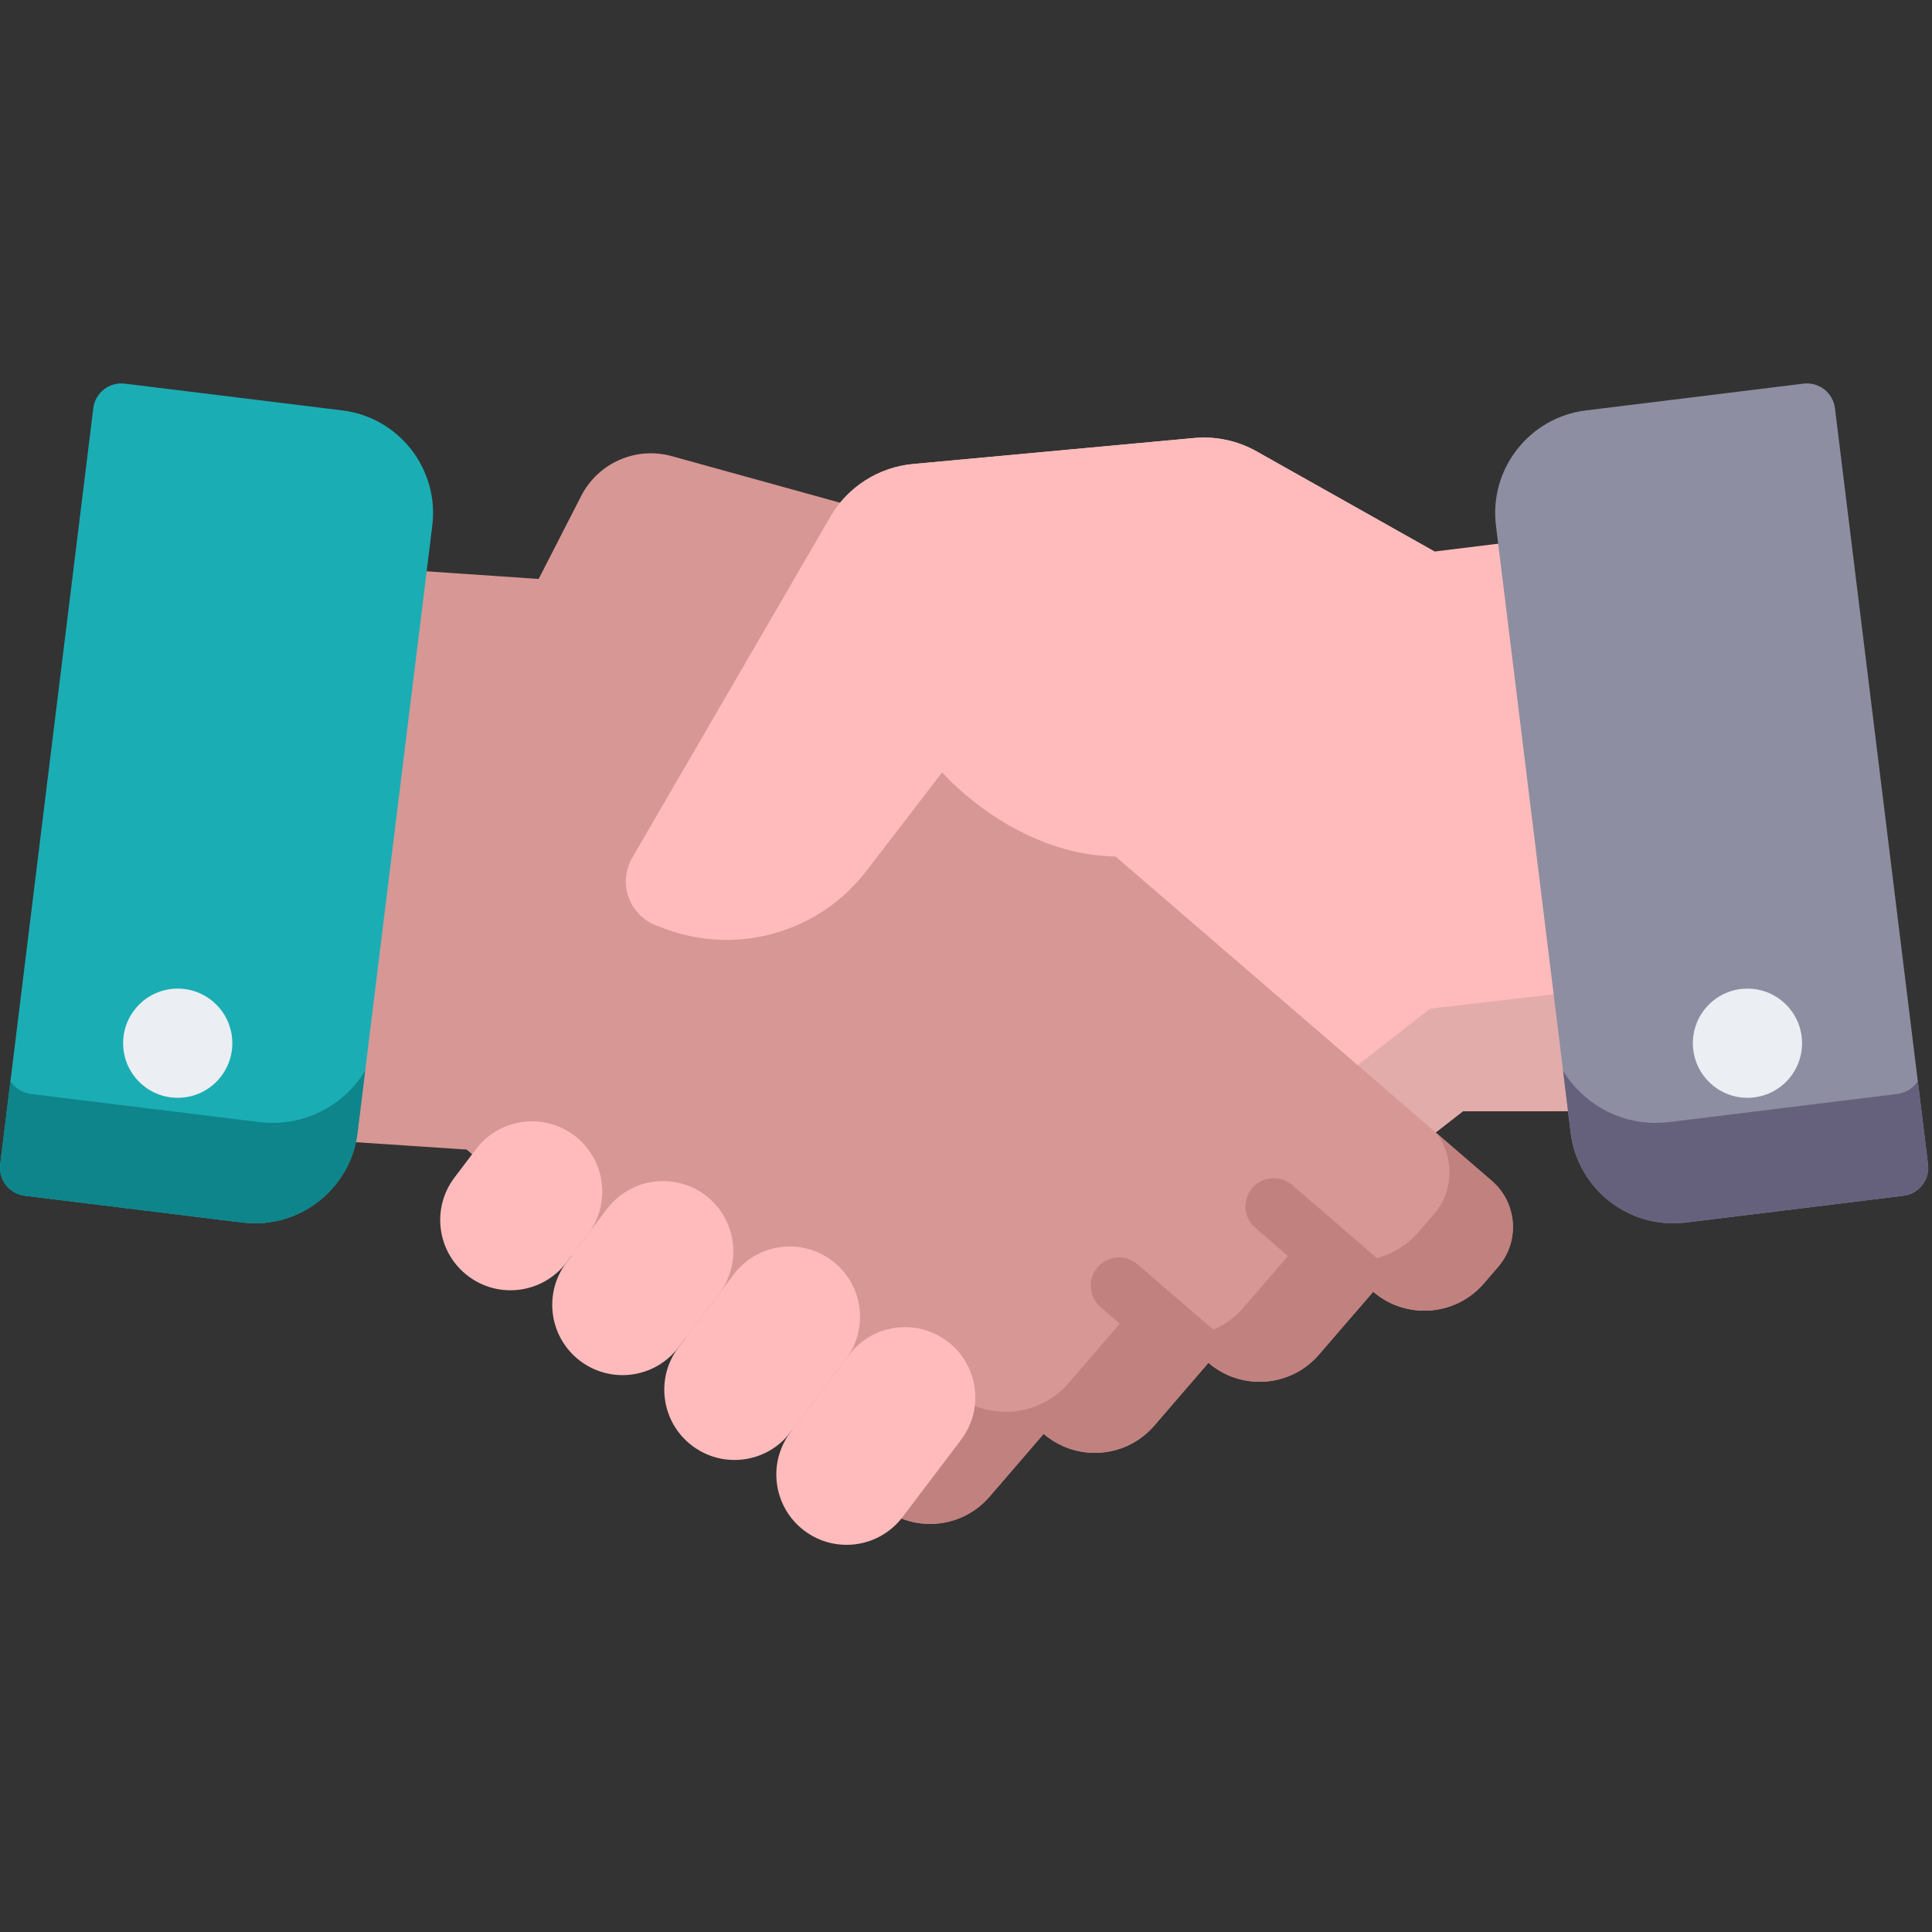 <svg width="513" height="513" viewBox="0 0 513 513" fill="none" xmlns="http://www.w3.org/2000/svg">
<rect x="0" y="0" width="513" height="513" fill="#333333" stroke="none"/>
<g clip-path="url(#clip0)">
<path d="M418.258 249.103L405.252 143.45L380.88 146.45L380.89 146.433L333.64 119.842C328.6 117.006 322.816 115.772 317.057 116.304L242.451 123.204C233.28 124.052 225.085 129.285 220.458 137.249L167.874 227.757C163.991 234.44 167.039 243.011 174.27 245.742L176.421 246.554C180.559 248.117 184.812 249.022 189.063 249.376L182.4 255.179L169.07 266.793L131.157 299.133C124.408 305.012 123.707 315.242 129.586 321.991L133.432 326.396C140.982 335.054 154.123 335.953 162.797 328.401L177.287 345.021C181.998 350.431 188.9 352.824 195.531 352.008C199.516 351.518 203.404 349.866 206.651 347.026L221.125 363.647C225.853 369.071 232.754 371.448 239.385 370.632C243.37 370.141 247.259 368.505 250.507 365.666L258.373 372.464C265.925 381.137 279.081 382.034 287.755 374.482L298.448 365.153L388.344 295.141L388.441 295.052L423.909 295.017L418.258 249.103Z" fill="#FFBBBB"/>
<path d="M379.731 267.833L379.634 267.922L289.738 337.934L279.045 347.263C270.372 354.815 257.215 353.918 249.663 345.245L241.797 338.447C238.549 341.286 234.659 342.923 230.675 343.413C224.044 344.229 217.144 341.852 212.415 336.428L197.941 319.807C194.693 322.646 190.805 324.298 186.821 324.789C180.19 325.605 173.288 323.213 168.577 317.802L154.087 301.182C146.661 307.648 135.969 307.9 128.306 302.409C124.376 308.335 124.69 316.367 129.589 321.991L133.435 326.396C140.985 335.054 154.126 335.953 162.8 328.401L177.29 345.021C182.001 350.431 188.903 352.824 195.534 352.008C199.519 351.518 203.406 349.866 206.654 347.026L221.128 363.648C225.856 369.072 232.757 371.449 239.388 370.633C243.373 370.142 247.262 368.506 250.51 365.667L258.376 372.465C265.928 381.138 279.084 382.035 287.758 374.483L298.451 365.154L388.347 295.142L388.444 295.053L423.912 295.018L419.988 263.142L379.731 267.833Z" fill="#E2ACAB"/>
<path d="M396.101 313.533L347.936 272.003L334.542 260.463L324.958 252.209L283.751 216.689L288.51 176.179C290.12 162.478 281.495 149.651 268.199 145.972L178.374 121.117C168.87 118.487 158.825 122.897 154.329 131.674L143.033 153.724L94.545 150.433L82.125 256.157L76.727 302.102L123.925 305.241L124.023 305.33L222.625 390.323L233.37 399.593C242.085 407.097 255.236 406.127 262.74 397.412L277.12 380.726C280.383 383.547 284.282 385.162 288.27 385.631C294.905 386.411 301.793 383.995 306.491 378.545L320.873 361.844C324.136 364.665 328.033 366.296 332.021 366.764C338.656 367.544 345.545 365.113 350.226 359.676L364.623 342.976C373.338 350.48 386.474 349.508 393.976 340.808L397.798 336.381C403.64 329.601 402.882 319.375 396.101 313.533Z" fill="#D79795"/>
<path d="M396.101 313.533L381.43 300.883C386.198 307.206 386.1 316.201 380.719 322.447L376.662 327.146C368.698 336.381 354.754 337.413 345.502 329.447L330.218 347.175C325.249 352.946 317.936 355.526 310.892 354.699C306.659 354.202 302.522 352.471 299.058 349.476L283.79 367.206C278.803 372.991 271.492 375.555 264.448 374.728C260.215 374.231 256.076 372.516 252.612 369.521L237.346 387.235C234.47 390.576 230.807 392.827 226.872 393.987L233.371 399.594C242.086 407.098 255.237 406.128 262.741 397.413L277.121 380.727C280.384 383.548 284.283 385.163 288.271 385.632C294.906 386.411 301.794 383.996 306.492 378.546L320.874 361.845C324.137 364.666 328.034 366.297 332.022 366.765C338.657 367.545 345.546 365.114 350.227 359.677L364.624 342.977C373.339 350.481 386.475 349.509 393.977 340.809L397.799 336.382C403.64 329.601 402.882 319.375 396.101 313.533Z" fill="#C0817F"/>
<path d="M369.5 337.416L343.108 314.66C339.973 311.956 335.236 312.306 332.53 315.443C329.825 318.58 330.176 323.316 333.313 326.021L359.658 348.737L364.624 342.977C366.606 344.684 368.823 345.929 371.144 346.768C372.857 343.719 372.25 339.787 369.5 337.416Z" fill="#C0817F"/>
<path d="M327.303 365.627C329.11 362.562 328.531 358.553 325.741 356.147L302.033 335.706C298.896 333.002 294.161 333.352 291.455 336.489C288.75 339.626 289.101 344.362 292.238 347.067L315.946 367.508C315.956 367.516 315.966 367.523 315.976 367.531L320.874 361.843C322.827 363.532 325.011 364.785 327.303 365.627Z" fill="#C0817F"/>
<path d="M126.385 305.135L120.672 312.679C114.451 320.894 116.067 332.597 124.282 338.819C132.497 345.04 144.2 343.424 150.422 335.209L156.135 327.665C162.356 319.45 160.74 307.747 152.525 301.525C144.31 295.304 132.606 296.92 126.385 305.135Z" fill="#FFBBBB"/>
<path d="M161.181 321.002L150.422 335.209C144.201 343.424 145.817 355.127 154.032 361.349C162.247 367.57 173.95 365.954 180.172 357.739L190.931 343.532C197.152 335.317 195.536 323.614 187.321 317.392C179.105 311.171 167.402 312.787 161.181 321.002Z" fill="#FFBBBB"/>
<path d="M194.834 338.377L180.171 357.739C173.95 365.954 175.566 377.657 183.781 383.879C191.996 390.1 203.699 388.484 209.921 380.269L224.584 360.907C230.805 352.692 229.189 340.989 220.974 334.767C212.759 328.545 201.056 330.162 194.834 338.377Z" fill="#FFBBBB"/>
<path d="M225.435 359.783L209.921 380.268C203.7 388.483 205.316 400.186 213.531 406.408C221.746 412.629 233.449 411.013 239.671 402.798L255.185 382.313C261.406 374.098 259.79 362.395 251.575 356.173C243.359 349.952 231.656 351.568 225.435 359.783Z" fill="#FFBBBB"/>
<path d="M380.89 146.433L333.64 119.842C328.6 117.006 322.816 115.772 317.057 116.304L242.451 123.204C233.28 124.052 225.085 129.285 220.458 137.249L167.874 227.757C163.991 234.441 167.039 243.011 174.27 245.742L176.421 246.554C195.696 253.834 217.464 247.639 230.017 231.302L250.164 205.082C250.164 205.082 298.593 261.155 351.913 195.672" fill="#FFBBBB"/>
<path d="M511.945 309.145L487.232 108.394C486.989 106.42 485.972 104.623 484.404 103.399C482.836 102.175 480.847 101.625 478.872 101.867L421.084 108.981C406.075 110.829 395.368 124.543 397.216 139.551L417.06 300.751C418.768 314.628 430.619 324.827 444.26 324.827C445.372 324.827 446.499 324.759 447.63 324.62L505.418 317.506C509.528 316.999 512.451 313.256 511.945 309.145Z" fill="#8D8EA1"/>
<path d="M511.945 309.145L509.232 287.109C508.002 288.914 506.038 290.204 503.7 290.492L443.123 297.949C441.937 298.095 440.756 298.166 439.59 298.166C429.39 298.166 420.149 292.724 415.037 284.326L417.059 300.75C418.767 314.627 430.618 324.826 444.259 324.826C445.371 324.826 446.498 324.758 447.629 324.619L505.417 317.505C509.528 316.999 512.451 313.256 511.945 309.145Z" fill="#65617D"/>
<path d="M90.918 108.98L33.13 101.866C31.153 101.623 29.166 102.174 27.598 103.398C26.03 104.622 25.013 106.419 24.77 108.393L0.057 309.145C-0.449 313.256 2.474 316.999 6.584 317.505L64.372 324.619C65.504 324.758 66.629 324.826 67.742 324.826C81.382 324.826 93.234 314.626 94.942 300.75L114.786 139.55C116.634 124.542 105.927 110.828 90.918 108.98Z" fill="#1BADB4"/>
<path d="M0.057 309.145L2.77 287.109C4 288.914 5.964 290.204 8.302 290.492L68.879 297.949C70.065 298.095 71.246 298.166 72.412 298.166C82.612 298.166 91.853 292.724 96.965 284.326L94.943 300.75C93.235 314.627 81.384 324.826 67.743 324.826C66.631 324.826 65.504 324.758 64.373 324.619L6.585 317.505C2.473 316.999 -0.449 313.256 0.057 309.145Z" fill="#0E858B"/>
<path d="M464 291.499C472.007 291.499 478.498 285.008 478.498 277.001C478.498 268.994 472.007 262.503 464 262.503C455.993 262.503 449.502 268.994 449.502 277.001C449.502 285.008 455.993 291.499 464 291.499Z" fill="#EBEEF2"/>
<path d="M47.19 291.499C55.197 291.499 61.688 285.008 61.688 277.001C61.688 268.994 55.197 262.503 47.19 262.503C39.183 262.503 32.692 268.994 32.692 277.001C32.692 285.008 39.183 291.499 47.19 291.499Z" fill="#EBEEF2"/>
</g>
<defs>
<clipPath id="clip0">
<rect width="512.002" height="512.002" fill="white"/>
</clipPath>
</defs>
</svg>
